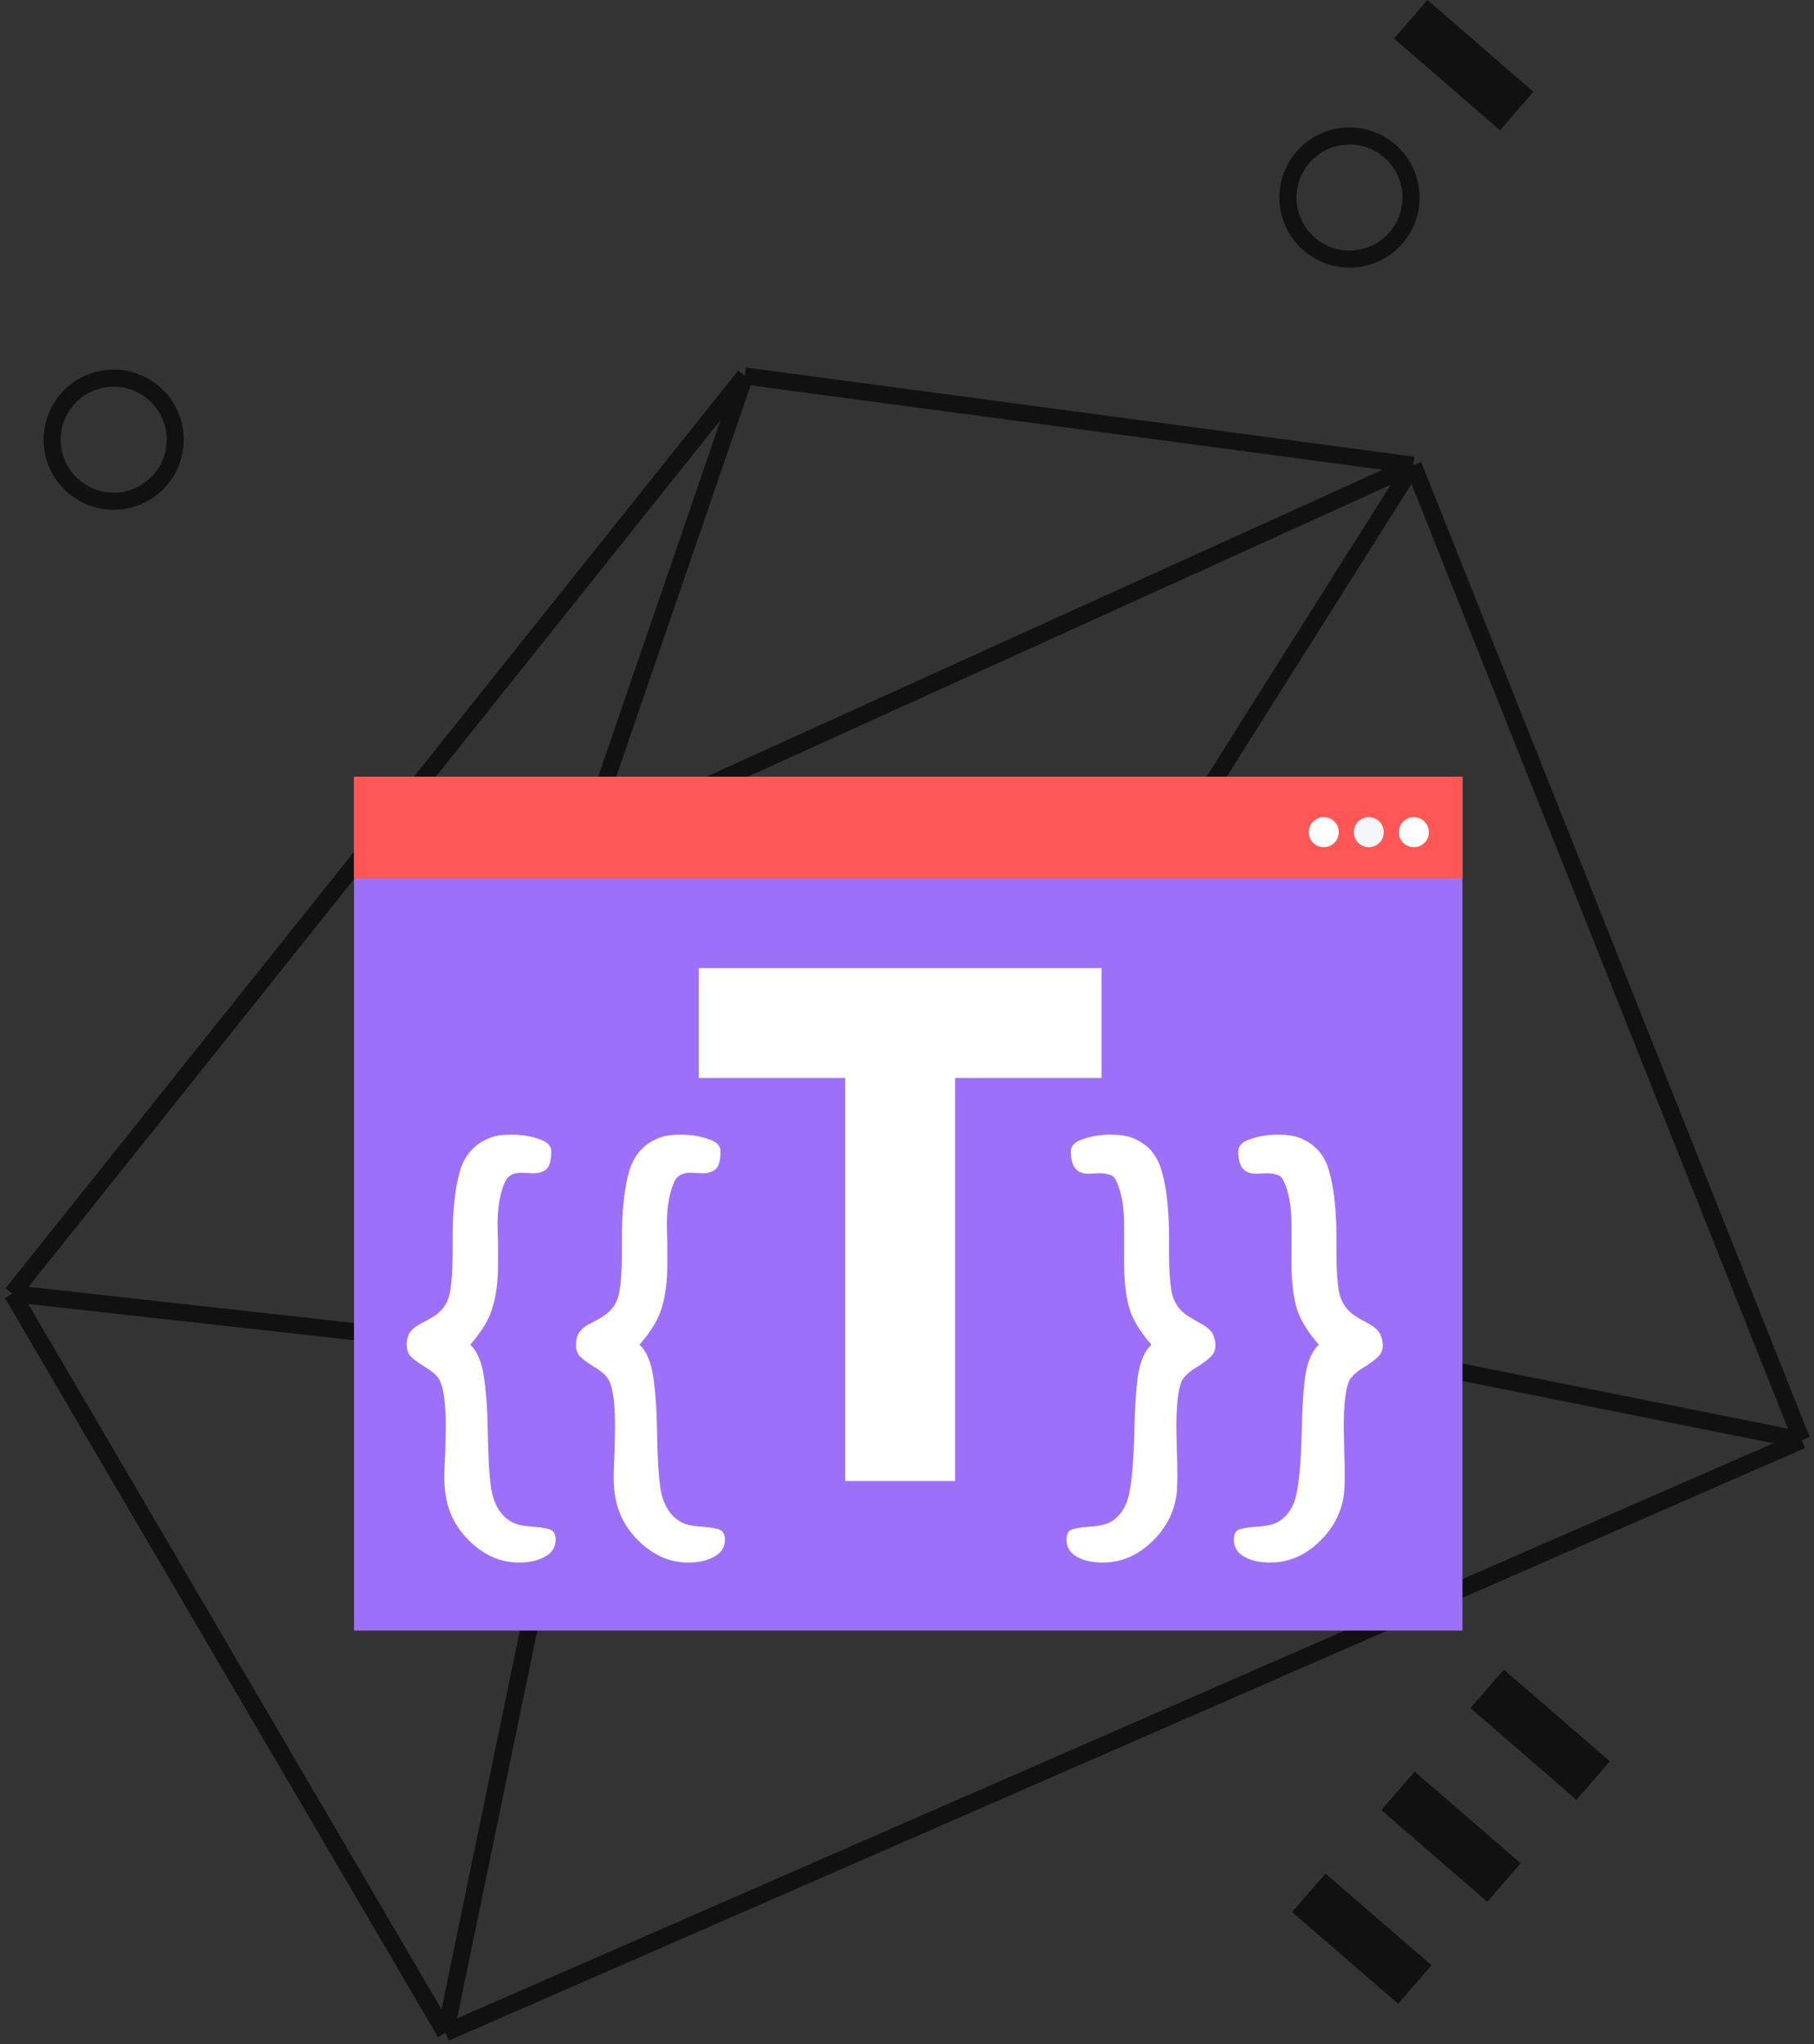 <svg width="743" height="837" viewBox="0 0 743 837" fill="none" xmlns="http://www.w3.org/2000/svg">
<rect x="0" y="0" width="743" height="837" fill="#333333" stroke="none"/>
<path fill-rule="evenodd" clip-rule="evenodd" d="M572.657 820.455L529.258 782.884L542.92 767.103L586.319 804.674L572.657 820.455Z" fill="#111111"/>
<path fill-rule="evenodd" clip-rule="evenodd" d="M609.188 778.708L565.789 741.137L579.451 725.356L622.85 762.926L609.188 778.708Z" fill="#111111"/>
<path fill-rule="evenodd" clip-rule="evenodd" d="M645.715 736.961L602.316 699.39L615.979 683.609L659.377 721.179L645.715 736.961Z" fill="#111111"/>
<path fill-rule="evenodd" clip-rule="evenodd" d="M614.407 53.352L571.008 15.781L584.67 0L628.069 37.571L614.407 53.352Z" fill="#111111"/>
<circle cx="46.562" cy="180.034" r="25.201" stroke="#111111" stroke-width="7"/>
<circle cx="552.746" cy="80.885" r="25.201" stroke="#111111" stroke-width="7"/>
<path d="M578.839 190.471L305.057 153.942M578.839 190.471L738 589.678M578.839 190.471L372.896 516.62L738 589.678M578.839 190.471L239.644 344.414L305.057 153.942M305.057 153.942L5 529.666M5 529.666L182.425 832.333M5 529.666L239.644 555.758L182.425 832.333M182.425 832.333L738 589.678" stroke="#111111" stroke-width="7"/>
<rect x="145" y="318" width="454" height="349.632" fill="#9D70F9"/>
<rect x="145" y="318" width="454" height="41.747" fill="#FF5656"/>
<circle cx="542.204" cy="340.739" r="6.151" fill="white"/>
<circle cx="560.653" cy="340.739" r="6.151" fill="#F5F6F9"/>
<circle cx="579.11" cy="340.739" r="6.151" fill="white"/>
<path d="M451.195 396.39V441.39H391.195V606.39H346.195V441.39H286.195V396.39H451.195Z" fill="white"/>
<path d="M207.195 483.19C204.929 487.724 203.795 493.857 203.795 501.59L203.995 509.59V517.39C203.995 524.457 203.262 530.39 201.795 535.19C200.462 539.99 197.395 545.124 192.595 550.59C195.395 553.124 197.262 557.457 198.195 563.59C199.129 569.724 199.662 577.324 199.795 586.39C199.929 596.39 200.395 604.124 201.195 609.59C202.129 615.19 204.329 619.324 207.795 621.99C209.262 623.19 210.929 623.99 212.795 624.39C214.662 624.79 216.862 625.057 219.395 625.19C222.329 625.457 224.395 625.857 225.595 626.39C226.929 627.057 227.595 628.39 227.595 630.39C227.595 633.457 226.129 635.79 223.195 637.39C220.395 638.99 216.862 639.79 212.595 639.79C205.529 639.79 199.129 637.19 193.395 631.99C187.662 626.79 184.129 620.657 182.795 613.59C182.262 611.057 181.995 607.99 181.995 604.39C181.995 602.257 182.129 598.924 182.395 594.39L182.595 584.39C182.595 575.057 181.795 568.724 180.195 565.39C179.395 563.524 177.195 561.524 173.595 559.39C171.062 557.79 169.262 556.457 168.195 555.39C167.129 554.19 166.595 552.59 166.595 550.59C166.595 548.99 166.929 547.457 167.595 545.99C168.395 544.79 169.395 543.79 170.595 542.99C171.929 542.19 173.262 541.457 174.595 540.79C177.262 539.324 179.062 538.124 179.995 537.19C182.395 535.057 183.862 532.19 184.395 528.59C185.062 524.99 185.395 519.79 185.395 512.99V506.79C185.395 495.99 186.329 487.124 188.195 480.19C190.062 473.257 194.129 468.524 200.395 465.99C202.662 465.057 205.662 464.59 209.395 464.59C213.662 464.59 217.462 465.19 220.795 466.39C224.129 467.457 225.795 469.124 225.795 471.39C225.795 475.524 224.929 478.124 223.195 479.19C221.595 480.124 219.795 480.524 217.795 480.39C215.795 480.257 214.395 480.19 213.595 480.19C210.529 480.19 208.395 481.19 207.195 483.19ZM276.531 483.19C274.265 487.724 273.131 493.857 273.131 501.59L273.331 509.59V517.39C273.331 524.457 272.598 530.39 271.131 535.19C269.798 539.99 266.731 545.124 261.931 550.59C264.731 553.124 266.598 557.457 267.531 563.59C268.465 569.724 268.998 577.324 269.131 586.39C269.265 596.39 269.731 604.124 270.531 609.59C271.465 615.19 273.665 619.324 277.131 621.99C278.598 623.19 280.265 623.99 282.131 624.39C283.998 624.79 286.198 625.057 288.731 625.19C291.665 625.457 293.731 625.857 294.931 626.39C296.265 627.057 296.931 628.39 296.931 630.39C296.931 633.457 295.465 635.79 292.531 637.39C289.731 638.99 286.198 639.79 281.931 639.79C274.865 639.79 268.465 637.19 262.731 631.99C256.998 626.79 253.465 620.657 252.131 613.59C251.598 611.057 251.331 607.99 251.331 604.39C251.331 602.257 251.465 598.924 251.731 594.39L251.931 584.39C251.931 575.057 251.131 568.724 249.531 565.39C248.731 563.524 246.531 561.524 242.931 559.39C240.398 557.79 238.598 556.457 237.531 555.39C236.465 554.19 235.931 552.59 235.931 550.59C235.931 548.99 236.265 547.457 236.931 545.99C237.731 544.79 238.731 543.79 239.931 542.99C241.265 542.19 242.598 541.457 243.931 540.79C246.598 539.324 248.398 538.124 249.331 537.19C251.731 535.057 253.198 532.19 253.731 528.59C254.398 524.99 254.731 519.79 254.731 512.99V506.79C254.731 495.99 255.665 487.124 257.531 480.19C259.398 473.257 263.465 468.524 269.731 465.99C271.998 465.057 274.998 464.59 278.731 464.59C282.998 464.59 286.798 465.19 290.131 466.39C293.465 467.457 295.131 469.124 295.131 471.39C295.131 475.524 294.265 478.124 292.531 479.19C290.931 480.124 289.131 480.524 287.131 480.39C285.131 480.257 283.731 480.19 282.931 480.19C279.865 480.19 277.731 481.19 276.531 483.19ZM457.033 483.19C456.499 481.99 455.633 481.257 454.433 480.99C453.366 480.59 451.966 480.39 450.233 480.39C449.699 480.39 448.233 480.457 445.833 480.59C443.433 480.59 441.633 479.857 440.433 478.39C439.233 476.924 438.633 474.59 438.633 471.39C438.633 469.124 440.299 467.457 443.633 466.39C446.966 465.19 450.766 464.59 455.033 464.59C458.633 464.59 461.633 465.057 464.033 465.99C470.299 468.524 474.299 473.257 476.033 480.19C477.899 486.99 478.833 495.857 478.833 506.79V512.99C478.833 519.657 479.166 524.857 479.833 528.59C480.499 532.19 482.033 535.057 484.433 537.19C485.366 538.124 487.166 539.324 489.833 540.79C491.166 541.457 492.433 542.19 493.633 542.99C494.833 543.79 495.833 544.79 496.633 545.99C497.433 547.724 497.833 549.324 497.833 550.79C497.833 552.657 497.233 554.19 496.033 555.39C494.833 556.59 493.099 557.924 490.833 559.39C487.366 561.39 485.099 563.39 484.033 565.39C482.566 568.857 481.833 575.19 481.833 584.39L482.033 594.39C482.166 596.657 482.233 599.99 482.233 604.39C482.233 608.657 482.033 611.724 481.633 613.59C480.299 620.657 476.766 626.79 471.033 631.99C465.299 637.19 458.833 639.79 451.633 639.79C447.366 639.79 443.833 638.99 441.033 637.39C438.233 635.79 436.833 633.457 436.833 630.39C436.833 628.39 437.433 627.057 438.633 626.39C439.966 625.857 442.099 625.457 445.033 625.19C447.566 625.057 449.766 624.79 451.633 624.39C453.499 623.99 455.166 623.19 456.633 621.99C459.966 619.324 462.033 615.257 462.833 609.79C463.766 604.457 464.366 596.657 464.633 586.39C464.766 577.324 465.233 569.724 466.033 563.59C466.966 557.457 468.833 553.124 471.633 550.59C466.833 545.124 463.766 539.99 462.433 535.19C461.099 530.257 460.433 524.324 460.433 517.39V509.59V501.79C460.433 493.79 459.299 487.59 457.033 483.19ZM525.588 483.19C525.054 481.99 524.188 481.257 522.988 480.99C521.921 480.59 520.521 480.39 518.788 480.39C518.254 480.39 516.788 480.457 514.388 480.59C511.988 480.59 510.188 479.857 508.988 478.39C507.788 476.924 507.188 474.59 507.188 471.39C507.188 469.124 508.854 467.457 512.188 466.39C515.521 465.19 519.321 464.59 523.588 464.59C527.188 464.59 530.188 465.057 532.587 465.99C538.854 468.524 542.854 473.257 544.588 480.19C546.454 486.99 547.388 495.857 547.388 506.79V512.99C547.388 519.657 547.721 524.857 548.388 528.59C549.054 532.19 550.588 535.057 552.988 537.19C553.921 538.124 555.721 539.324 558.388 540.79C559.721 541.457 560.988 542.19 562.188 542.99C563.388 543.79 564.388 544.79 565.188 545.99C565.988 547.724 566.388 549.324 566.388 550.79C566.388 552.657 565.788 554.19 564.588 555.39C563.388 556.59 561.654 557.924 559.388 559.39C555.921 561.39 553.654 563.39 552.588 565.39C551.121 568.857 550.388 575.19 550.388 584.39L550.588 594.39C550.721 596.657 550.788 599.99 550.788 604.39C550.788 608.657 550.588 611.724 550.188 613.59C548.854 620.657 545.321 626.79 539.588 631.99C533.854 637.19 527.388 639.79 520.188 639.79C515.921 639.79 512.388 638.99 509.588 637.39C506.788 635.79 505.388 633.457 505.388 630.39C505.388 628.39 505.988 627.057 507.188 626.39C508.521 625.857 510.654 625.457 513.588 625.19C516.121 625.057 518.321 624.79 520.188 624.39C522.054 623.99 523.721 623.19 525.188 621.99C528.521 619.324 530.588 615.257 531.388 609.79C532.321 604.457 532.921 596.657 533.188 586.39C533.321 577.324 533.788 569.724 534.588 563.59C535.521 557.457 537.388 553.124 540.188 550.59C535.388 545.124 532.321 539.99 530.988 535.19C529.654 530.257 528.988 524.324 528.988 517.39V509.59V501.79C528.988 493.79 527.854 487.59 525.588 483.19Z" fill="white"/>
</svg>
